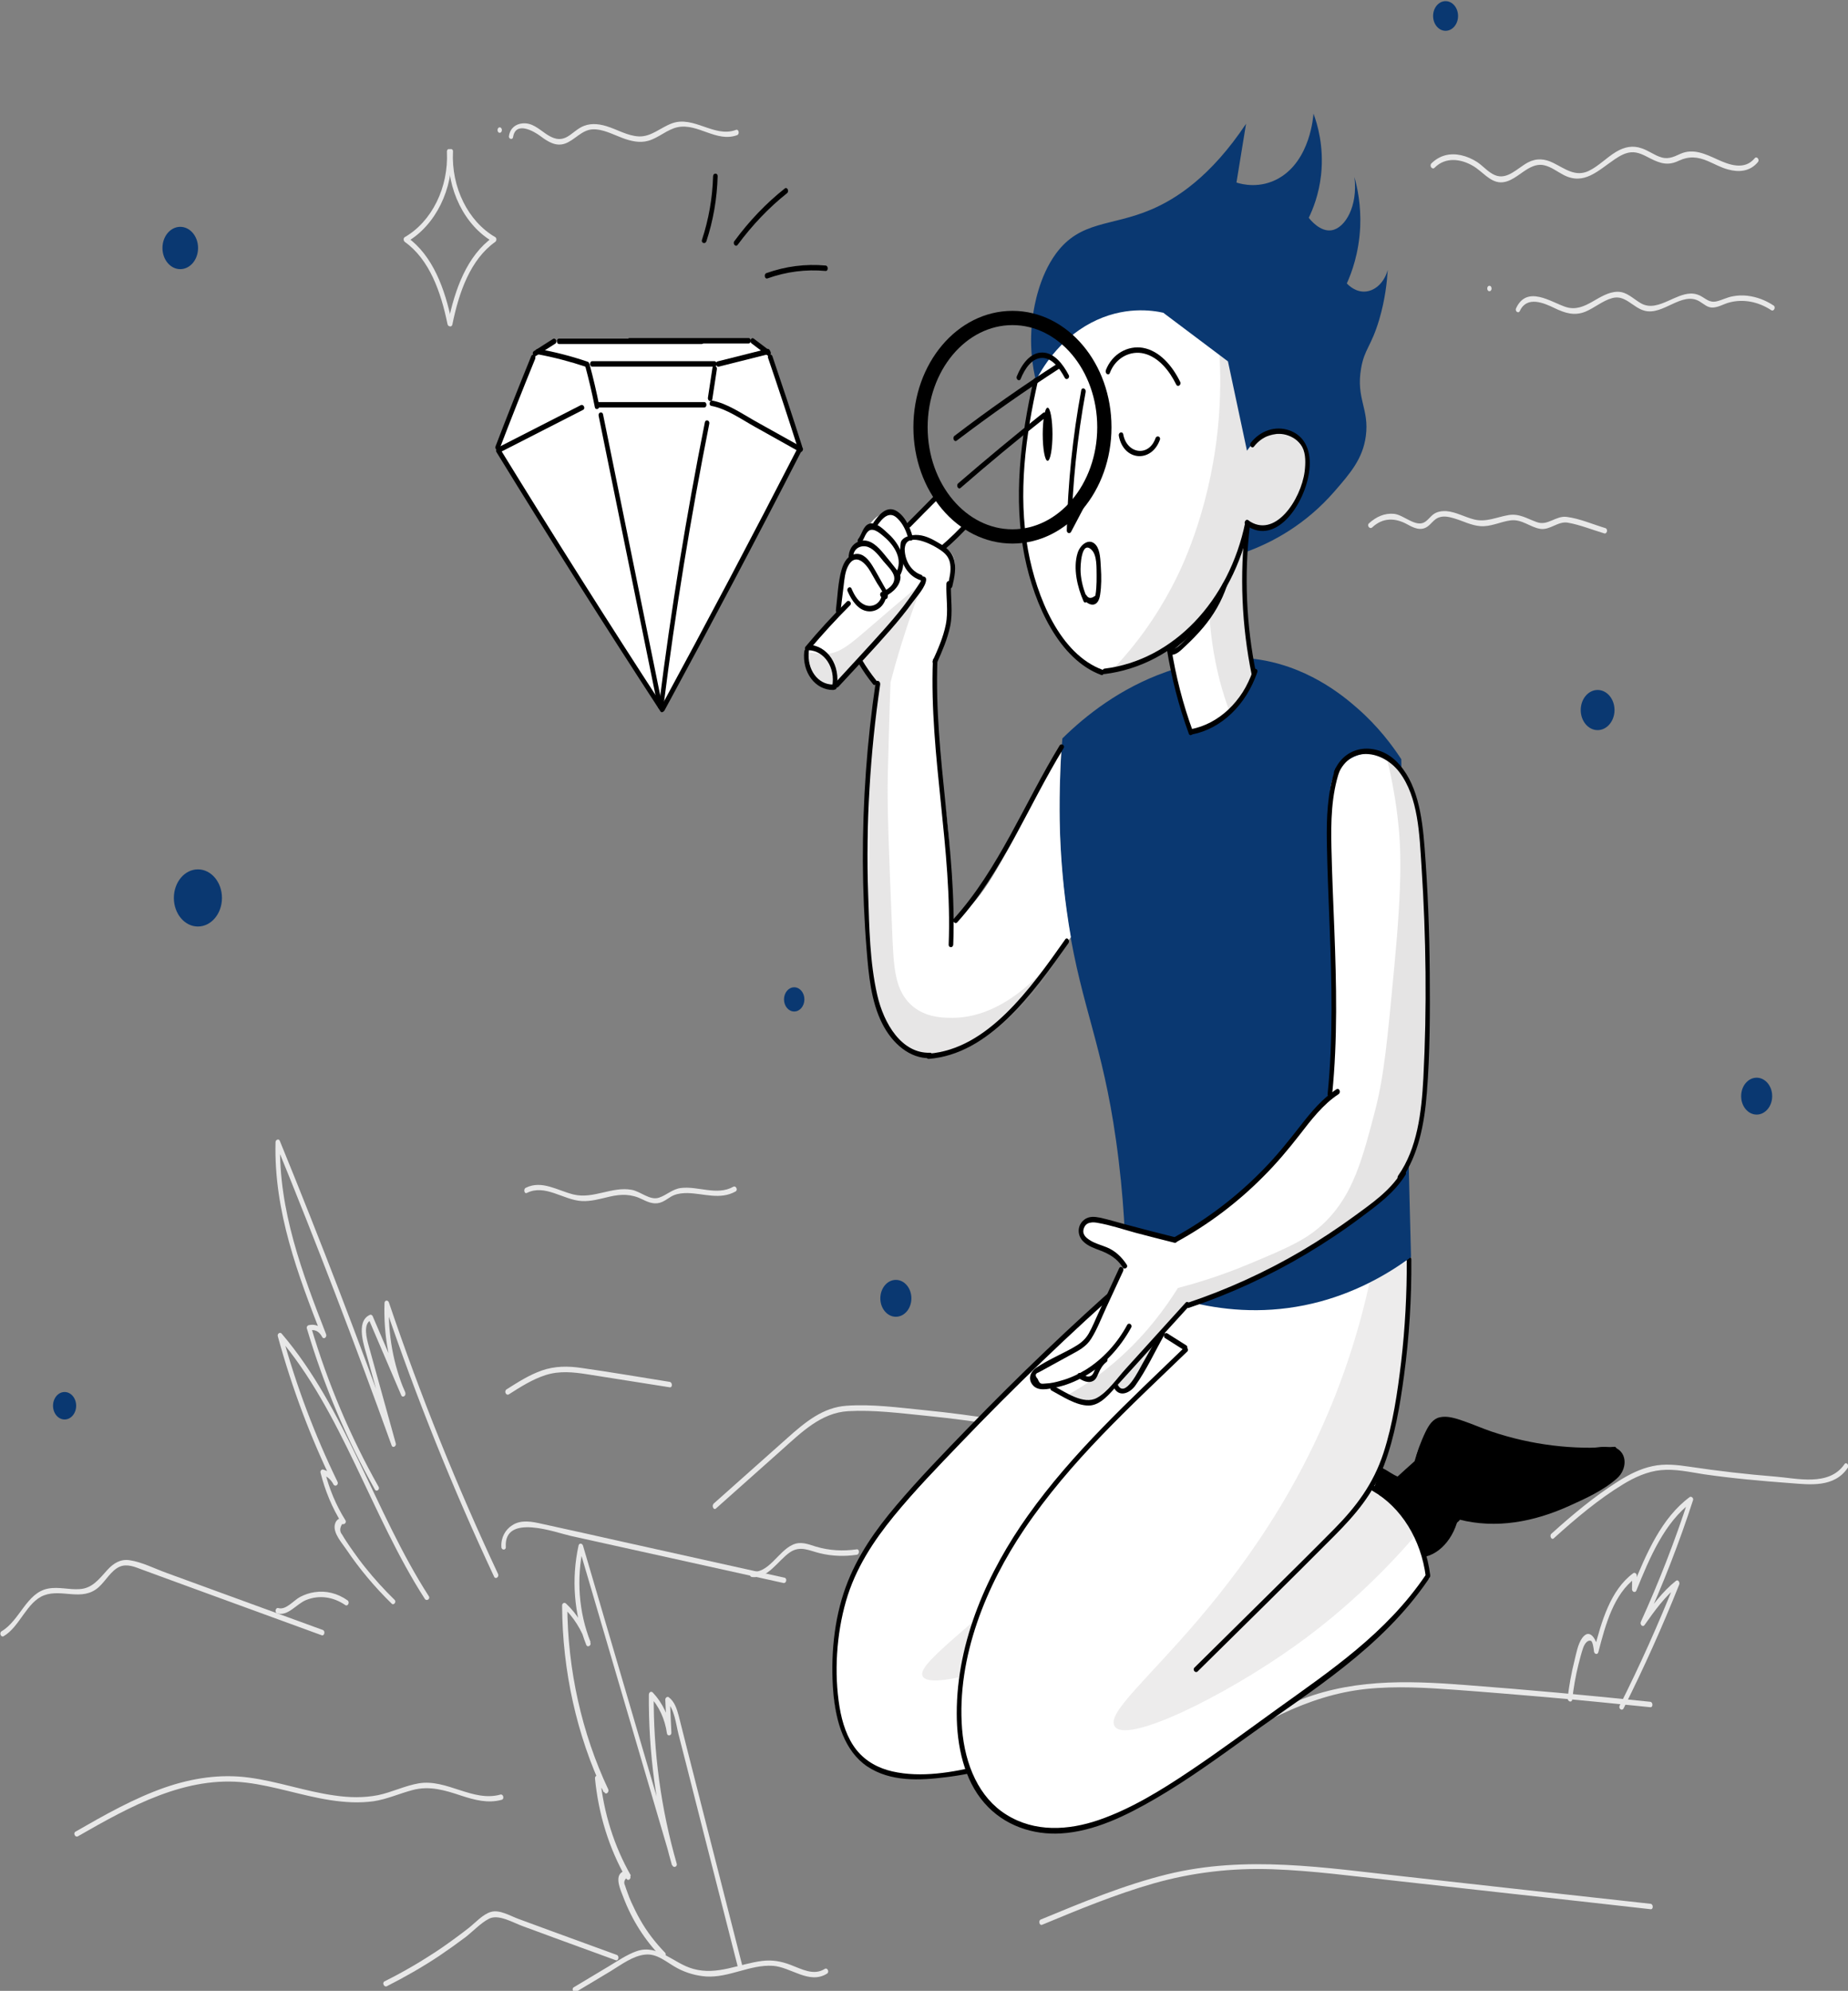 <svg width="389" height="419" viewBox="0 0 389 419" fill="none" xmlns="http://www.w3.org/2000/svg">
<rect x="0" y="0" width="389" height="419" fill="#808080" stroke="none"/>
<g clip-path="url(#clip0_2_1323)">
<path d="M0.782 344.347C4.178 342.367 5.62 337.115 9.304 335.745C13.084 334.337 17.281 337.115 20.741 334.07C22.246 332.738 23.367 330.531 25.194 329.731C26.795 329.046 28.461 329.807 29.999 330.378C31.312 330.873 32.626 331.33 33.939 331.825C39.225 333.766 44.479 335.669 49.765 337.61C55.756 339.779 61.715 341.987 67.705 344.156C68.282 344.385 68.538 343.281 67.962 343.052C57.005 339.056 46.081 335.06 35.125 331.063C32.562 330.15 29.903 328.742 27.244 328.361C25.386 328.095 23.912 328.97 22.599 330.416C20.773 332.434 19.395 334.299 16.736 334.451C14.526 334.603 12.347 333.918 10.137 334.337C5.588 335.174 4.178 341.073 0.334 343.319C-0.243 343.699 0.238 344.689 0.782 344.347Z" fill="#E8E8E8"/>
<path d="M58.351 339.551C60.625 340.236 62.419 337.534 64.47 336.734C67.225 335.631 70.172 336.087 72.671 337.8C73.216 338.181 73.696 337.191 73.151 336.81C71.037 335.326 68.634 334.717 66.2 335.098C65.142 335.25 64.149 335.592 63.188 336.087C61.811 336.81 60.209 338.904 58.607 338.447C57.998 338.257 57.742 339.361 58.351 339.551Z" fill="#E8E8E8"/>
<path d="M83.05 336.696C80.904 334.603 78.854 332.357 76.932 329.959C76.035 328.856 75.17 327.676 74.337 326.496C73.856 325.811 73.376 325.126 72.927 324.441C72.607 323.946 72.286 323.451 71.998 322.956C71.486 322.347 71.486 321.586 72.03 320.749C72.415 320.939 73.023 320.482 72.703 319.95C70.749 316.829 69.307 313.403 68.378 309.673C68.186 309.902 67.994 310.13 67.801 310.358C68.859 310.701 69.627 311.348 70.204 312.414C70.524 313.023 71.357 312.49 71.037 311.843C66.264 302.023 62.355 291.671 59.408 280.899C59.152 281.09 58.863 281.28 58.607 281.47C72.03 297.151 78.117 318.96 89.426 336.506C89.81 337.077 90.643 336.506 90.259 335.935C78.918 318.313 72.767 296.428 59.28 280.671C58.959 280.29 58.319 280.671 58.479 281.242C61.458 292.127 65.367 302.556 70.204 312.452C70.492 312.261 70.749 312.071 71.037 311.881C70.3 310.549 69.339 309.673 68.058 309.293C67.705 309.178 67.353 309.559 67.481 309.978C68.442 313.784 69.916 317.323 71.902 320.52C72.126 320.254 72.35 319.988 72.575 319.721C71.678 319.226 70.685 319.721 70.46 320.977C70.172 322.766 71.998 324.745 72.831 326.001C75.682 330.226 78.918 334.07 82.442 337.495C82.858 337.952 83.531 337.153 83.05 336.696Z" fill="#E8E8E8"/>
<path d="M79.687 312.908C73.792 302.442 69.019 291.214 65.495 279.339C65.399 279.567 65.271 279.796 65.174 280.024C66.264 279.719 67.193 280.214 67.801 281.356C68.122 282.003 68.891 281.432 68.634 280.785C63.669 268.035 58.607 254.752 58.959 240.403C58.671 240.517 58.351 240.593 58.062 240.707C66.616 261.641 74.753 282.84 82.442 304.231C82.666 304.84 83.499 304.383 83.307 303.774C82.025 299.207 80.776 294.601 79.495 290.034C78.886 287.788 78.245 285.581 77.636 283.335C77.22 281.851 76.323 278.616 78.117 277.816C77.925 277.74 77.765 277.626 77.572 277.55C79.879 282.917 82.153 288.283 84.46 293.65C84.748 294.297 85.581 293.726 85.293 293.079C82.794 287.255 81.641 280.823 81.865 274.277C81.545 274.315 81.225 274.391 80.936 274.429C87.6 294.106 95.32 313.289 104.002 331.825C104.29 332.472 105.123 331.901 104.835 331.254C96.185 312.794 88.497 293.726 81.865 274.125C81.673 273.554 80.936 273.592 80.936 274.277C80.712 281.014 81.929 287.598 84.492 293.65C84.781 293.459 85.037 293.269 85.325 293.079C83.019 287.712 80.744 282.346 78.437 276.979C78.341 276.789 78.085 276.637 77.893 276.713C74.689 278.121 76.739 283.564 77.444 286.114C79.11 292.089 80.744 298.103 82.41 304.078C82.698 303.926 82.987 303.774 83.275 303.622C75.586 282.231 67.449 261.032 58.895 240.098C58.671 239.566 57.998 239.87 57.998 240.403C57.614 254.942 62.772 268.454 67.801 281.356C68.09 281.166 68.346 280.975 68.634 280.785C67.801 279.225 66.456 278.54 64.918 278.92C64.662 278.996 64.502 279.339 64.598 279.605C68.154 291.556 72.959 302.898 78.886 313.441C79.206 314.088 80.039 313.517 79.687 312.908Z" fill="#E8E8E8"/>
<path d="M16.384 386.48C27.468 380.123 39.161 373.653 51.815 375.176C57.806 375.899 63.605 377.954 69.563 378.867C72.575 379.324 75.618 379.514 78.629 379.096C81.449 378.677 84.108 377.459 86.863 376.736C90.419 375.785 93.654 376.774 97.082 377.916C99.901 378.829 102.689 379.591 105.604 378.791C106.213 378.639 105.956 377.535 105.348 377.688C99.517 379.324 94.039 374.338 88.144 375.328C85.229 375.823 82.506 377.193 79.623 377.802C76.579 378.411 73.472 378.335 70.396 377.878C64.341 377.041 58.447 374.909 52.36 374.11C46.369 373.311 40.443 374.224 34.708 376.203C28.173 378.487 21.99 381.988 15.903 385.49C15.326 385.794 15.839 386.784 16.384 386.48Z" fill="#E8E8E8"/>
<path d="M81.417 418.032C85.165 416.129 88.849 414.035 92.405 411.676C94.263 410.42 96.089 409.126 97.915 407.755C99.549 406.499 101.183 404.711 102.977 403.797C104.995 402.808 108.039 404.672 110.057 405.396C112.203 406.195 114.35 406.956 116.464 407.755C120.853 409.354 125.242 410.952 129.599 412.551C130.175 412.779 130.432 411.676 129.855 411.447C125.178 409.735 120.469 408.022 115.791 406.309C113.549 405.472 111.306 404.672 109.064 403.835C107.334 403.188 105.155 401.856 103.329 402.389C101.631 402.884 100.094 404.634 98.652 405.776C96.794 407.223 94.872 408.631 92.95 409.963C89.073 412.589 85.069 414.949 80.936 417.004C80.359 417.309 80.872 418.298 81.417 418.032Z" fill="#E8E8E8"/>
<path d="M121.27 419.212C123.704 417.765 126.139 416.281 128.574 414.835C130.816 413.465 133.219 411.638 135.782 411.371C138.377 411.067 140.395 413.084 142.638 414.264C144.528 415.253 146.578 415.824 148.628 415.977C153.434 416.281 157.919 413.427 162.692 413.731C166.504 413.997 170.349 417.727 174.097 415.368C174.641 415.025 174.161 414.036 173.616 414.378C171.278 415.862 168.747 414.416 166.44 413.541C164.454 412.78 162.532 412.437 160.45 412.703C155.516 413.312 150.999 415.786 145.937 414.378C141.741 413.236 138.537 409.088 134.02 410.648C131.938 411.371 129.983 412.741 128.061 413.883C125.626 415.33 123.192 416.814 120.757 418.26C120.244 418.565 120.725 419.554 121.27 419.212Z" fill="#E8E8E8"/>
<path d="M139.978 410.953C137.992 408.897 136.198 406.614 134.725 403.987C134.052 402.808 133.443 401.552 132.867 400.296C132.578 399.649 132.322 399.001 132.098 398.354C131.905 397.822 131.713 397.327 131.553 396.794C131.265 396.223 131.393 395.69 131.937 395.195C132.226 395.043 132.514 394.891 132.802 394.739C129.278 388.573 127.068 381.57 126.331 374.186C126.043 374.338 125.787 374.452 125.498 374.605C126.075 375.48 126.652 376.355 127.26 377.269C127.613 377.802 128.285 377.117 128.029 376.584C122.455 364.747 119.475 351.426 119.411 337.876C119.123 338.028 118.867 338.143 118.578 338.295C120.757 340.388 122.423 342.976 123.448 346.059C123.736 345.907 124.025 345.755 124.313 345.602C121.814 339.322 121.302 332.243 122.775 325.545C122.455 325.545 122.166 325.545 121.846 325.545C128.413 347.886 134.949 370.19 141.516 392.531C141.708 393.216 142.637 392.912 142.445 392.227C139.146 380.77 137.512 368.743 137.608 356.602C137.32 356.754 137.063 356.868 136.775 357.021C138.729 359.114 139.946 361.74 140.395 364.823C140.491 365.47 141.356 365.318 141.324 364.671C141.228 362.349 141.1 359.989 141.004 357.668C140.747 357.82 140.523 358.01 140.267 358.162C141.965 359.456 142.285 362.882 142.83 365.013C143.406 367.297 143.983 369.581 144.592 371.902C145.777 376.622 146.994 381.303 148.18 386.023C150.582 395.424 152.985 404.863 155.388 414.264C155.58 414.949 156.509 414.682 156.317 413.959C153.722 403.835 151.159 393.673 148.564 383.549C147.315 378.601 146.033 373.653 144.784 368.705C144.143 366.155 143.502 363.643 142.862 361.093C142.445 359.533 141.965 358.124 140.779 357.211C140.491 356.983 140.043 357.287 140.043 357.706C140.139 360.027 140.267 362.387 140.363 364.709C140.683 364.671 141.004 364.595 141.292 364.557C140.843 361.283 139.498 358.429 137.416 356.221C137.095 355.879 136.615 356.107 136.583 356.64C136.487 368.857 138.12 380.999 141.452 392.569C141.773 392.455 142.061 392.379 142.381 392.265C135.814 369.923 129.278 347.62 122.711 325.278C122.551 324.783 121.91 324.707 121.782 325.278C120.244 332.319 120.821 339.665 123.416 346.211C123.64 346.782 124.505 346.364 124.281 345.755C123.192 342.481 121.494 339.703 119.155 337.496C118.835 337.191 118.322 337.381 118.322 337.914C118.386 351.654 121.398 365.204 127.068 377.193C127.324 376.964 127.581 376.736 127.837 376.508C127.26 375.632 126.684 374.757 126.075 373.843C125.819 373.463 125.21 373.767 125.242 374.262C125.979 381.874 128.221 389.068 131.841 395.386C132.162 395.919 132.802 395.576 132.706 394.929C132.546 393.863 131.489 393.483 130.752 394.13C129.407 395.272 130.72 397.974 131.201 399.268C133.027 404.102 135.75 408.326 139.114 411.79C139.786 412.208 140.459 411.409 139.978 410.953Z" fill="#E8E8E8"/>
<path d="M106.469 325.583C106.052 318.427 116.977 322.538 120.02 323.223C125.018 324.327 129.983 325.43 134.981 326.534C144.944 328.742 154.939 330.949 164.902 333.157C165.511 333.309 165.767 332.205 165.159 332.053C153.722 329.503 142.317 326.991 130.88 324.441C125.274 323.185 119.668 321.929 114.061 320.711C112.043 320.254 109.704 319.759 107.814 321.015C106.373 321.929 105.412 323.604 105.54 325.583C105.54 326.306 106.533 326.306 106.469 325.583Z" fill="#E8E8E8"/>
<path d="M158.271 331.901C161.603 332.319 163.653 328.551 166.248 326.725C168.459 325.202 170.381 326.382 172.655 326.915C175.186 327.524 177.781 327.6 180.344 327.219C180.953 327.143 180.953 326.001 180.344 326.078C177.461 326.496 174.577 326.344 171.758 325.507C170.06 324.974 168.523 324.327 166.825 325.126C163.813 326.496 161.763 331.216 158.271 330.759C157.662 330.683 157.662 331.825 158.271 331.901Z" fill="#E8E8E8"/>
<path d="M219.364 405.091C227.052 401.894 234.805 398.697 242.75 396.413C251.047 394.054 259.409 393.102 267.93 393.407C276.356 393.711 284.717 394.853 293.111 395.766C301.536 396.718 309.962 397.631 318.387 398.583C328.062 399.648 337.769 400.714 347.444 401.818C348.052 401.894 348.052 400.752 347.444 400.676C330.176 398.773 312.909 396.87 295.609 394.929C278.983 393.102 262.26 390.4 245.697 394.472C236.599 396.718 227.821 400.372 219.075 403.987C218.531 404.216 218.787 405.319 219.364 405.091Z" fill="#E8E8E8"/>
<path d="M253.226 367.64C258.96 366.193 264.342 363.339 269.756 360.751C275.555 358.01 281.417 356.107 287.632 355.46C293.911 354.813 300.223 355.194 306.47 355.651C312.749 356.107 319.028 356.64 325.339 357.173C332.675 357.82 340.043 358.543 347.379 359.304C347.988 359.38 347.988 358.239 347.379 358.163C334.373 356.792 321.366 355.612 308.328 354.623C295.93 353.671 283.724 353.291 271.903 358.505C265.624 361.284 259.537 364.823 252.937 366.498C252.393 366.688 252.617 367.792 253.226 367.64Z" fill="#E8E8E8"/>
<path d="M327.069 323.756C331.65 319.607 336.487 315.534 341.613 312.414C344.112 310.891 346.803 309.673 349.622 309.407C352.666 309.102 355.709 309.825 358.688 310.282C364.743 311.158 370.83 311.69 376.917 312.147C380.953 312.452 386.079 313.137 388.93 308.95C389.315 308.379 388.642 307.58 388.258 308.151C385.022 312.908 378.198 311.119 373.777 310.777C367.69 310.282 361.668 309.597 355.613 308.684C353.018 308.303 350.455 307.999 347.86 308.569C345.297 309.102 342.895 310.32 340.62 311.766C335.686 314.887 331.009 318.77 326.556 322.804C326.108 323.223 326.588 324.212 327.069 323.756Z" fill="#E8E8E8"/>
<path d="M150.711 317.476C155.26 313.403 159.841 309.369 164.39 305.296C168.747 301.414 172.815 297.342 178.518 296.999C183.9 296.695 189.41 297.418 194.76 297.951C200.527 298.521 206.261 299.283 211.963 300.234C216.769 301.033 222.503 303.165 227.052 300.196C227.597 299.854 227.117 298.864 226.572 299.207C224.233 300.729 221.638 300.729 219.043 300.348C216.256 299.93 213.469 299.359 210.682 298.902C205.3 298.027 199.886 297.304 194.44 296.771C189.09 296.238 183.548 295.477 178.198 295.857C173.232 296.2 169.548 299.245 165.671 302.708C160.514 307.275 155.388 311.881 150.23 316.448C149.75 316.943 150.23 317.932 150.711 317.476Z" fill="#E8E8E8"/>
<path d="M330.945 357.706C331.234 355.194 331.65 352.758 332.259 350.322C332.547 349.18 332.835 348.038 333.22 346.897C333.444 346.211 334.053 345.07 334.886 345.336C335.302 345.488 335.494 347.201 335.526 347.544C335.59 348.153 336.295 348.343 336.455 347.696C337.961 341.873 339.691 335.478 344.304 332.091C344.048 331.939 343.824 331.748 343.567 331.596C343.567 332.548 343.535 333.537 343.535 334.489C343.535 335.022 344.208 335.288 344.432 334.793C347.284 327.752 350.391 320.368 356.158 316.106C355.933 315.877 355.677 315.687 355.453 315.459C352.569 324.327 349.206 332.966 345.393 341.34C345.137 341.873 345.778 342.558 346.162 342.025C348.309 338.98 350.487 335.935 353.306 333.728C353.082 333.461 352.858 333.195 352.634 332.928C349.078 341.835 345.201 350.512 340.94 358.962C340.62 359.609 341.453 360.18 341.773 359.533C346.002 351.083 349.911 342.405 353.466 333.499C353.659 333.043 353.242 332.357 352.794 332.7C349.911 334.984 347.668 338.067 345.458 341.188C345.714 341.416 345.97 341.644 346.226 341.873C350.071 333.423 353.466 324.707 356.382 315.725C356.542 315.268 355.997 314.85 355.677 315.078C349.75 319.455 346.547 326.953 343.599 334.184C343.888 334.299 344.208 334.375 344.496 334.489C344.496 333.537 344.528 332.548 344.528 331.596C344.528 331.178 344.112 330.873 343.792 331.101C338.986 334.641 337.096 341.264 335.526 347.391C335.847 347.429 336.167 347.506 336.455 347.544C336.295 345.603 334.822 342.291 333.028 344.765C332.131 346.021 331.778 348.076 331.394 349.637C330.753 352.149 330.304 354.737 329.984 357.363C329.952 358.124 330.849 358.429 330.945 357.706Z" fill="#E8E8E8"/>
<path d="M107.11 293.459C109.609 291.861 112.139 290.262 114.894 289.387C117.81 288.474 120.693 288.778 123.608 289.235C129.407 290.148 135.205 291.062 140.972 291.975C141.58 292.089 141.58 290.947 140.972 290.833C134.789 289.844 128.574 288.778 122.391 287.903C119.54 287.484 116.817 287.484 114.062 288.435C111.435 289.349 109 290.909 106.597 292.432C106.053 292.85 106.565 293.802 107.11 293.459Z" fill="#E8E8E8"/>
<path d="M301.985 35.294C304.291 32.973 307.527 33.429 310.058 34.914C311.98 36.018 313.55 38.263 315.792 38.377C317.874 38.453 319.604 36.779 321.366 35.675C322.552 34.952 323.769 34.457 325.115 34.8C326.556 35.142 327.806 36.132 329.119 36.817C333.444 39.062 336.327 35.941 339.979 33.468C341.004 32.782 342.094 32.173 343.279 32.059C344.785 31.907 346.13 32.706 347.476 33.392C349.59 34.457 351.192 34.876 353.338 33.848C355.549 32.821 357.343 32.973 359.553 33.924C360.963 34.533 362.308 35.294 363.782 35.675C365.993 36.284 368.363 36.132 370.029 34.115C370.478 33.582 369.773 32.782 369.356 33.315C367.21 35.904 363.942 34.685 361.475 33.544C358.977 32.402 356.414 31.184 353.755 32.364C352.089 33.125 350.968 33.658 349.174 32.935C347.956 32.44 346.835 31.641 345.586 31.222C343.695 30.537 341.933 30.918 340.204 31.945C338.217 33.125 336.487 34.99 334.405 35.98C331.65 37.274 329.504 35.561 327.005 34.305C325.179 33.392 323.449 33.239 321.623 34.191C319.412 35.371 317.266 37.959 314.671 36.855C313.293 36.284 312.204 34.952 310.955 34.115C309.897 33.429 308.744 32.935 307.559 32.668C305.284 32.173 303.074 32.63 301.28 34.419C300.831 34.99 301.536 35.789 301.985 35.294Z" fill="#E8E8E8"/>
<path d="M313.518 61.29C314.126 61.29 314.126 60.148 313.518 60.148C312.909 60.148 312.909 61.29 313.518 61.29Z" fill="#E8E8E8"/>
<path d="M319.925 65.438C321.43 62.203 324.986 63.764 327.197 64.829C329.407 65.895 331.394 66.542 333.732 65.591C335.654 64.791 337.384 63.269 339.371 62.736C342.126 61.975 343.695 64.753 346.194 65.4C350.103 66.428 354.043 61.252 357.727 63.421C358.752 64.03 359.457 64.829 360.675 64.715C361.796 64.639 362.821 63.992 363.91 63.688C366.954 62.85 370.125 63.497 372.848 65.286C373.393 65.629 373.873 64.639 373.329 64.296C371.599 63.155 369.741 62.47 367.786 62.241C366.793 62.127 365.768 62.165 364.775 62.355C363.59 62.546 362.501 63.155 361.347 63.421C359.777 63.764 359.105 62.85 357.823 62.203C357.183 61.899 356.478 61.746 355.805 61.785C354.203 61.861 352.666 62.66 351.192 63.307C349.302 64.144 347.283 64.944 345.361 63.802C343.727 62.85 342.446 61.404 340.524 61.404C336.551 61.442 333.764 65.971 329.568 64.601C326.46 63.573 321.462 59.958 319.156 64.829C318.803 65.514 319.636 66.085 319.925 65.438Z" fill="#E8E8E8"/>
<path d="M288.85 110.997C291.124 108.866 293.719 108.98 296.218 110.35C297.596 111.111 299.069 111.834 300.511 110.807C301.344 110.198 301.889 109.246 302.882 108.904C303.939 108.523 305.06 108.789 306.085 109.094C307.911 109.627 309.673 110.578 311.563 110.73C313.806 110.921 315.856 109.779 318.035 109.513C320.373 109.246 322.007 110.921 324.186 111.301C326.3 111.644 327.934 109.627 330.048 110.007C332.611 110.464 335.142 111.492 337.673 112.253C338.281 112.443 338.538 111.339 337.929 111.149C335.27 110.35 332.515 109.132 329.792 108.789C327.485 108.485 325.819 110.73 323.513 109.893C321.366 109.132 319.829 108.028 317.522 108.409C315.055 108.827 312.813 109.969 310.282 109.322C308.328 108.827 306.438 107.724 304.419 107.571C303.683 107.533 302.914 107.61 302.209 107.952C301.312 108.371 300.831 109.246 299.998 109.817C298.076 111.149 295.481 108.333 293.431 108.142C291.477 107.952 289.683 108.751 288.145 110.16C287.665 110.654 288.369 111.454 288.85 110.997Z" fill="#E8E8E8"/>
<path d="M105.187 27.949C105.796 27.949 105.796 26.807 105.187 26.807C104.579 26.807 104.579 27.949 105.187 27.949Z" fill="#E8E8E8"/>
<path d="M108.007 28.824C108.583 25.437 112.363 27.606 113.741 28.634C115.311 29.814 116.977 30.879 118.899 30.232C120.981 29.509 122.391 27.378 124.697 27.226C126.876 27.111 128.99 28.291 131.04 29.052C132.802 29.7 134.66 30.156 136.487 29.623C138.633 29.015 140.459 27.226 142.637 26.769C146.93 25.893 150.807 30.042 155.164 28.444C155.74 28.215 155.516 27.111 154.907 27.34C150.358 29.052 146.033 24.257 141.42 25.97C139.049 26.845 137.063 28.824 134.468 28.71C132.066 28.596 129.887 27.226 127.613 26.541C125.819 26.008 123.993 25.855 122.263 26.807C121.269 27.34 120.404 28.215 119.411 28.786C117.778 29.7 116.4 29.167 114.926 28.177C113.325 27.073 111.947 25.779 109.993 25.97C108.615 26.084 107.398 26.921 107.142 28.596C106.981 29.243 107.91 29.547 108.007 28.824Z" fill="#E8E8E8"/>
<path d="M110.922 251.06C114.734 249.157 118.578 252.544 122.423 252.773C124.409 252.887 126.331 252.316 128.285 251.859C130.752 251.288 132.866 251.25 135.237 252.43C136.679 253.153 137.992 253.61 139.466 252.925C140.299 252.544 141.004 251.897 141.837 251.555C142.766 251.174 143.727 251.098 144.72 251.098C148.148 251.174 151.576 252.582 154.843 250.755C155.388 250.451 154.907 249.461 154.363 249.766C150.871 251.707 146.994 249.576 143.31 250.032C141.548 250.261 140.395 251.479 138.761 252.049C136.807 252.735 134.885 250.755 132.963 250.413C128.83 249.652 124.922 252.392 120.757 251.402C117.425 250.603 114.061 248.282 110.666 249.994C110.121 250.261 110.377 251.364 110.922 251.06Z" fill="#E8E8E8"/>
<path d="M41.66 194.997C44.456 194.997 46.722 192.304 46.722 188.983C46.722 185.662 44.456 182.97 41.66 182.97C38.865 182.97 36.598 185.662 36.598 188.983C36.598 192.304 38.865 194.997 41.66 194.997Z" fill="#0A3871"/>
<path d="M336.295 153.663C338.259 153.663 339.851 151.771 339.851 149.438C339.851 147.105 338.259 145.213 336.295 145.213C334.331 145.213 332.739 147.105 332.739 149.438C332.739 151.771 334.331 153.663 336.295 153.663Z" fill="#0A3871"/>
<path d="M304.291 6.483C305.742 6.483 306.918 5.085 306.918 3.362C306.918 1.638 305.742 0.241 304.291 0.241C302.84 0.241 301.664 1.638 301.664 3.362C301.664 5.085 302.84 6.483 304.291 6.483Z" fill="#0A3871"/>
<path d="M188.577 277.131C190.382 277.131 191.845 275.393 191.845 273.249C191.845 271.105 190.382 269.367 188.577 269.367C186.772 269.367 185.309 271.105 185.309 273.249C185.309 275.393 186.772 277.131 188.577 277.131Z" fill="#0A3871"/>
<path d="M37.944 56.647C40.014 56.647 41.692 54.653 41.692 52.193C41.692 49.734 40.014 47.74 37.944 47.74C35.874 47.74 34.196 49.734 34.196 52.193C34.196 54.653 35.874 56.647 37.944 56.647Z" fill="#0A3871"/>
<path d="M167.177 212.885C168.362 212.885 169.323 211.744 169.323 210.335C169.323 208.927 168.362 207.785 167.177 207.785C165.992 207.785 165.031 208.927 165.031 210.335C165.031 211.744 165.992 212.885 167.177 212.885Z" fill="#0A3871"/>
<path d="M369.773 234.58C371.577 234.58 373.04 232.842 373.04 230.698C373.04 228.554 371.577 226.815 369.773 226.815C367.968 226.815 366.505 228.554 366.505 230.698C366.505 232.842 367.968 234.58 369.773 234.58Z" fill="#0A3871"/>
<path d="M13.597 298.75C14.941 298.75 16.031 297.455 16.031 295.857C16.031 294.26 14.941 292.965 13.597 292.965C12.252 292.965 11.162 294.26 11.162 295.857C11.162 297.455 12.252 298.75 13.597 298.75Z" fill="#0A3871"/>
<path d="M113.164 73.964C110.377 80.701 107.558 87.438 104.771 94.174C116.304 112.557 127.837 130.903 139.37 149.286C142.349 143.919 145.297 138.439 148.276 132.92C155.292 119.827 161.987 106.886 168.394 94.06C166.216 87.476 164.006 80.853 161.827 74.269C160.418 73.393 159.008 72.556 157.598 71.68C143.951 71.719 130.304 71.757 116.688 71.795C115.471 72.556 114.318 73.279 113.164 73.964Z" fill="white"/>
<path d="M105.156 94.479C107.59 88.123 110.089 81.805 112.652 75.525C112.908 74.877 112.107 74.269 111.819 74.954C109.256 81.234 106.757 87.552 104.323 93.908C104.066 94.555 104.899 95.164 105.156 94.479Z" fill="black"/>
<path d="M104.515 95.164C115.792 113.547 127.292 131.702 139.018 149.705C139.402 150.276 140.075 149.476 139.69 148.905C128.029 130.979 116.592 112.9 105.348 94.593C104.995 94.022 104.162 94.593 104.515 95.164Z" fill="black"/>
<path d="M112.876 74.878C114.222 74.04 115.535 73.165 116.881 72.328C117.425 71.985 116.945 70.995 116.4 71.338C115.055 72.175 113.741 73.051 112.396 73.888C111.819 74.269 112.332 75.22 112.876 74.878Z" fill="black"/>
<path d="M117.682 72.404C127.677 72.404 137.704 72.404 147.699 72.404C148.308 72.404 148.308 71.262 147.699 71.262C137.704 71.262 127.677 71.262 117.682 71.262C117.073 71.262 117.073 72.404 117.682 72.404Z" fill="black"/>
<path d="M168.843 93.946C166.825 87.59 164.742 81.31 162.596 74.992C162.372 74.307 161.443 74.611 161.667 75.296C163.813 81.576 165.896 87.894 167.914 94.25C168.138 94.935 169.067 94.631 168.843 93.946Z" fill="black"/>
<path d="M167.786 94.517C158.399 112.786 148.82 130.941 139.049 148.943C138.697 149.552 139.53 150.123 139.882 149.514C149.653 131.512 159.232 113.395 168.619 95.088C168.939 94.479 168.106 93.87 167.786 94.517Z" fill="black"/>
<path d="M162.019 73.812C160.898 72.975 159.777 72.099 158.656 71.262C158.143 70.881 157.662 71.833 158.175 72.251C159.296 73.089 160.418 73.964 161.539 74.802C162.083 75.22 162.564 74.231 162.019 73.812Z" fill="black"/>
<path d="M157.566 71.148C149.205 71.148 140.844 71.148 132.514 71.148C131.906 71.148 131.906 72.29 132.514 72.29C140.876 72.29 149.237 72.29 157.566 72.29C158.175 72.29 158.175 71.148 157.566 71.148Z" fill="black"/>
<path d="M105.54 95.05C111.274 92.119 117.009 89.188 122.743 86.258C123.32 85.953 122.807 85.002 122.263 85.268C116.528 88.199 110.794 91.129 105.059 94.06C104.515 94.365 104.995 95.354 105.54 95.05Z" fill="black"/>
<path d="M113.036 74.535C116.56 75.182 120.02 76.096 123.448 77.237C124.057 77.428 124.313 76.324 123.704 76.133C120.276 74.954 116.817 74.078 113.293 73.431C112.684 73.317 112.396 74.421 113.036 74.535Z" fill="black"/>
<path d="M123.192 77.047C123.961 79.902 124.633 82.756 125.21 85.687C125.338 86.41 126.267 86.106 126.139 85.382C125.562 82.452 124.89 79.597 124.121 76.743C123.928 76.058 122.999 76.324 123.192 77.047Z" fill="black"/>
<path d="M124.665 77.161C133.251 77.161 141.805 77.161 150.39 77.161C150.999 77.161 150.999 76.019 150.39 76.019C141.805 76.019 133.251 76.019 124.665 76.019C124.057 76.019 124.057 77.161 124.665 77.161Z" fill="black"/>
<path d="M149.974 77.39C149.654 79.483 149.333 81.614 149.013 83.708C148.917 84.431 149.846 84.735 149.942 84.012C150.262 81.919 150.583 79.787 150.903 77.694C150.999 76.971 150.07 76.666 149.974 77.39Z" fill="black"/>
<path d="M125.723 85.763C133.219 85.763 140.715 85.763 148.244 85.763C148.853 85.763 148.853 84.621 148.244 84.621C140.748 84.621 133.251 84.621 125.723 84.621C125.114 84.621 125.114 85.763 125.723 85.763Z" fill="black"/>
<path d="M151.319 77.161C154.811 76.286 158.271 75.41 161.763 74.535C162.372 74.383 162.116 73.279 161.507 73.431C158.015 74.307 154.555 75.182 151.063 76.058C150.454 76.21 150.711 77.314 151.319 77.161Z" fill="black"/>
<path d="M149.718 85.42C152.953 86.029 155.965 88.199 158.912 89.835C162.051 91.586 165.159 93.337 168.298 95.088C168.843 95.392 169.356 94.403 168.779 94.098C165.447 92.233 162.148 90.406 158.816 88.541C155.997 86.943 153.081 84.926 149.974 84.317C149.365 84.202 149.109 85.306 149.718 85.42Z" fill="black"/>
<path d="M126.011 87.514C130.176 107.914 134.308 128.353 138.473 148.753C138.633 149.476 139.53 149.172 139.402 148.449C135.237 128.048 131.105 107.61 126.94 87.209C126.78 86.486 125.851 86.79 126.011 87.514Z" fill="black"/>
<path d="M148.372 88.884C144.464 108.523 141.228 128.391 138.729 148.373C138.633 149.096 139.562 149.4 139.658 148.677C142.157 128.695 145.393 108.866 149.301 89.188C149.461 88.465 148.532 88.161 148.372 88.884Z" fill="black"/>
<path d="M148.692 50.785C150.134 46.408 150.935 41.803 151.063 37.084C151.095 36.36 150.134 36.36 150.102 37.084C149.974 41.689 149.173 46.18 147.763 50.481C147.539 51.166 148.468 51.432 148.692 50.785Z" fill="black"/>
<path d="M155.26 51.546C158.335 47.398 161.795 43.744 165.671 40.661C166.184 40.242 165.703 39.253 165.191 39.672C161.25 42.792 157.694 46.522 154.587 50.747C154.171 51.28 154.843 52.079 155.26 51.546Z" fill="black"/>
<path d="M161.571 58.588C165.543 57.179 169.644 56.647 173.777 57.027C174.385 57.065 174.385 55.923 173.777 55.885C169.548 55.505 165.383 56.038 161.315 57.484C160.738 57.712 160.962 58.816 161.571 58.588Z" fill="black"/>
<path d="M94.071 31.907C94.456 39.443 90.9 46.637 85.197 49.91C84.877 50.1 84.909 50.671 85.197 50.899C90.419 54.629 92.822 61.48 94.199 68.217C94.359 68.94 95.256 68.636 95.128 67.912C93.687 60.871 91.124 53.754 85.678 49.91C85.678 50.252 85.678 50.557 85.678 50.899C91.668 47.436 95.449 39.786 95.032 31.907C95 31.184 94.039 31.184 94.071 31.907Z" fill="#E8E8E8"/>
<path d="M94.423 31.907C94.007 39.824 97.787 47.474 103.778 50.899C103.778 50.557 103.778 50.252 103.778 49.91C98.3 53.792 95.737 60.909 94.295 67.989C94.135 68.712 95.064 69.016 95.224 68.293C96.602 61.518 99.004 54.629 104.258 50.899C104.547 50.709 104.579 50.1 104.258 49.91C98.556 46.637 94.968 39.443 95.352 31.907C95.416 31.184 94.455 31.184 94.423 31.907Z" fill="#E8E8E8"/>
<path d="M250.407 317.628C251.528 317.057 253.066 316.22 254.828 315.04C257.775 313.099 259.249 312.109 260.146 310.549C261.299 308.494 260.85 307.39 262.356 305.334C262.58 304.992 263.638 303.66 265.015 302.937C267.386 301.757 269.596 303.165 273.28 304.726C276.676 306.172 279.335 306.857 284.653 308.265C286.768 308.836 289.33 309.407 293.047 310.777C294.104 311.158 294.937 311.5 295.513 311.729C295.577 312.528 295.61 314.583 294.488 316.448C293.976 317.285 293.271 317.971 292.15 318.58C289.555 320.026 287.088 319.759 285.006 319.645C280.521 319.417 282.379 320.178 271.807 320.406C269.5 320.445 267.61 320.445 266.297 320.445C264.663 321.777 263.029 323.147 261.363 324.555C258.544 326.991 255.853 329.427 253.29 331.825C252.329 327.105 251.368 322.348 250.407 317.628Z" fill="black"/>
<path d="M237.048 268.91C234.741 270.357 234.485 270.89 225.899 279.567C212.508 293.079 211.035 293.802 198.893 306.4C187.264 318.427 185.085 321.434 182.875 325.392C177.365 335.402 176.147 343.776 175.795 347.848C175.314 353.329 174.674 360.941 178.742 366.955C181.305 370.723 184.637 372.283 185.758 372.778C189.122 374.3 191.877 374.11 196.843 373.691C203.442 373.12 208.472 371.598 210.458 370.951C212.636 370.228 217.698 368.439 224.041 364.709C230 361.207 232.563 358.619 240.7 352.111C244.32 349.218 249.67 344.994 256.398 340.122C256.814 336.316 256.462 333.347 256.109 331.482C255.276 327.067 253.578 324.022 251.688 320.673C250.151 317.932 248.677 315.839 247.652 314.469C250.054 312.3 253.194 309.179 256.494 304.992C258.704 302.175 262.196 297.684 265.111 291.366C268.699 283.602 272.287 275.761 269.981 270.357C266.361 261.869 249.125 261.489 237.048 268.91Z" fill="white"/>
<path opacity="0.18" d="M265.752 273.059C263.926 278.083 260.915 285.2 256.109 292.813C249.125 303.812 242.077 309.902 231.441 318.922C201.36 344.423 193.287 350.246 194.184 352.682C195.401 355.993 212.348 350.056 214.815 349.18C232.819 342.862 246.082 333.119 254.379 326.001C252.265 322.157 250.15 318.313 248.036 314.507C250.631 312.3 254.219 308.798 257.583 303.584C259.441 300.729 262.26 296.314 264.086 289.653C265.944 283.031 266.008 277.132 265.752 273.059Z" fill="#9B9797"/>
<path d="M236.92 268.873C225.515 278.959 214.398 289.539 203.698 300.615C198.573 305.906 193.447 311.196 188.641 316.867C184.381 321.891 180.408 327.448 178.005 334.07C175.507 340.921 174.802 348.838 175.411 356.26C175.923 362.387 177.813 368.553 182.523 371.75C187.456 375.062 193.671 374.719 199.117 374.034C205.813 373.235 212.412 371.294 218.659 368.287C232.595 361.55 243.519 348.952 256.686 340.617C257.23 340.274 256.75 339.285 256.205 339.627C245.217 346.592 235.862 356.64 224.842 363.605C219.076 367.259 212.861 369.923 206.453 371.56C200.527 373.044 193.863 374.186 187.84 372.816C185.021 372.169 182.298 370.799 180.28 368.287C178.326 365.813 177.269 362.578 176.724 359.266C175.539 352.073 176.083 343.928 178.07 337.001C180.056 330.074 183.932 324.251 188.161 319.074C192.55 313.708 197.355 308.76 202.064 303.85C213.437 291.975 225.226 280.633 237.4 269.9C237.881 269.443 237.432 268.454 236.92 268.873Z" fill="black"/>
<path d="M205.524 346.897C216.032 342.063 225.547 334.832 234.581 326.915C239.034 323.033 243.423 318.998 247.78 314.964C252.073 310.968 256.173 306.743 259.505 301.605C259.889 301.034 259.056 300.463 258.672 301.034C255.276 306.286 251.015 310.511 246.659 314.583C242.366 318.58 238.041 322.538 233.62 326.382C224.778 334.07 215.52 341.15 205.268 345.831C204.691 346.059 204.948 347.163 205.524 346.897Z" fill="black"/>
<path d="M247.299 314.85C253.482 321.016 256.75 330.569 255.885 340.122C255.821 340.845 256.782 340.845 256.846 340.122C257.711 330.302 254.315 320.407 247.972 314.05C247.524 313.556 246.851 314.355 247.299 314.85Z" fill="black"/>
<path d="M255.821 329.503C257.647 328.856 259.249 327.029 260.786 325.735C262.709 324.136 264.599 322.538 266.521 320.939C267.033 320.521 266.553 319.531 266.04 319.95C264.31 321.396 262.548 322.88 260.818 324.327C259.217 325.659 257.455 327.714 255.565 328.399C254.956 328.589 255.212 329.693 255.821 329.503Z" fill="black"/>
<path d="M250.535 318.161C254.155 316.372 257.487 313.936 260.498 310.929C260.979 310.435 260.274 309.635 259.825 310.13C256.974 313.023 253.771 315.344 250.311 317.057C249.734 317.362 249.99 318.465 250.535 318.161Z" fill="black"/>
<path d="M260.146 310.435C260.754 310.435 260.754 309.293 260.146 309.293C259.537 309.293 259.537 310.435 260.146 310.435Z" fill="black"/>
<path d="M261.299 309.064C261.844 307.542 262.42 305.867 263.445 304.687C264.823 303.089 266.489 303.317 268.251 303.774C271.519 304.649 274.722 305.867 277.926 306.971C280.905 307.961 283.884 308.836 286.96 309.255C288.754 309.483 290.26 309.749 291.861 310.701C293.047 311.386 294.072 312.071 295.385 312.223C295.994 312.3 295.994 311.158 295.385 311.082C293.623 310.891 292.246 309.445 290.58 308.798C288.914 308.151 287.056 308.189 285.326 307.846C281.546 307.123 277.862 305.753 274.21 304.459C272.416 303.85 270.621 303.241 268.795 302.746C267.45 302.404 266.04 301.985 264.695 302.48C262.356 303.317 261.235 306.286 260.37 308.76C260.146 309.445 261.075 309.749 261.299 309.064Z" fill="black"/>
<path d="M266.393 321.777C273.248 320.559 280.04 320.368 286.96 320.216C289.363 320.178 291.925 319.836 293.848 317.971C295.481 316.372 296.41 314.05 295.962 311.576C295.834 310.853 294.905 311.158 295.033 311.881C295.642 315.344 293.015 317.894 290.42 318.656C287.761 319.417 284.877 319.036 282.154 319.112C276.772 319.227 271.454 319.759 266.136 320.711C265.528 320.787 265.816 321.891 266.393 321.777Z" fill="black"/>
<path d="M290.708 314.202C293.079 312.185 295.481 310.168 297.852 308.151C298.012 306.857 298.525 304.04 300.479 301.642C301.056 300.919 302.401 299.244 304.419 298.788C306.534 298.293 308.168 299.435 309.994 300.424C312.941 302.023 315.792 302.632 321.43 303.926C325.883 304.916 328.126 305.41 331.33 305.22C335.687 304.916 338.794 303.545 340.652 305.715C340.844 305.943 341.645 306.971 341.581 308.227C341.485 309.825 340.043 310.853 338.89 311.652C333.86 315.078 331.041 316.067 331.041 316.067C323.929 318.541 320.341 319.797 317.266 320.102C314.767 320.33 311.211 320.444 306.918 319.645C305.669 324.745 301.889 328.018 298.333 327.752C293.751 327.409 289.523 321.282 290.708 314.202Z" fill="black"/>
<path d="M244.704 280.557C245.409 278.007 246.722 274.772 249.189 273.706C250.791 273.021 252.265 273.477 252.745 273.63C255.725 274.505 261.843 273.249 274.049 270.775C280.104 269.557 287.761 267.768 296.57 265.104C296.603 267.045 296.57 269.595 296.474 272.564C296.25 279.225 295.673 284.249 295.545 285.428C295.001 290.148 294.04 297.988 291.124 307.504C290.388 309.94 289.651 311.957 289.138 313.327C290.388 314.012 291.733 314.925 293.047 316.22C298.461 321.358 300.03 328.627 300.543 331.71C299.774 332.814 298.621 334.451 297.147 336.316C291.188 343.852 285.678 348.076 275.17 355.803C268.699 360.56 263.958 364.024 256.365 369.352C247.139 375.822 239.675 380.846 230.384 384.005C228.078 384.805 224.425 385.87 219.812 385.299C217.57 385.033 213.533 384.538 209.657 381.189C204.691 376.926 203.121 370.684 202.481 367.944C201.039 361.816 201.584 356.069 202.929 350.093C203.858 345.907 207.222 332.015 218.915 316.372C221.254 313.251 227.917 306.21 241.18 292.127C244.384 288.74 247.011 285.961 248.773 284.134C247.427 282.916 246.082 281.737 244.704 280.557Z" fill="white"/>
<path opacity="0.18" d="M288.273 270.014C287.536 273.363 286.351 278.197 284.557 283.868C268.187 335.402 231.602 357.668 234.581 363.224C236.759 367.335 257.647 357.097 272.704 346.325C283.98 338.257 292.374 329.617 297.98 323.108C297.083 321.548 295.706 319.417 293.623 317.399C291.605 315.458 289.683 314.278 288.241 313.555C289.234 311.843 290.548 309.254 291.669 305.943C292.406 303.812 293.047 301.528 293.88 296.885C295.225 289.539 295.77 283.716 295.93 281.889C296.314 277.512 296.667 271.841 296.603 265.142C293.816 266.741 291.06 268.377 288.273 270.014Z" fill="#9B9797"/>
<path d="M296.122 265.104C296.154 272.298 295.77 279.491 294.937 286.647C294.168 293.079 293.207 299.701 291.221 305.791C289.074 312.375 285.39 317.171 280.937 321.7C276.388 326.306 271.807 330.835 267.226 335.364C261.972 340.578 256.686 345.755 251.432 350.969C250.951 351.426 251.624 352.225 252.105 351.768C261.747 342.253 271.39 332.776 280.969 323.147C285.198 318.884 289.042 314.469 291.349 308.341C293.591 302.404 294.68 295.895 295.545 289.501C296.635 281.432 297.147 273.287 297.083 265.104C297.083 264.343 296.122 264.343 296.122 265.104Z" fill="black"/>
<path d="M245.249 281.623C246.562 282.46 247.876 283.297 249.221 284.135C249.766 284.477 250.247 283.488 249.702 283.145C248.388 282.308 247.075 281.47 245.73 280.633C245.185 280.29 244.704 281.28 245.249 281.623Z" fill="black"/>
<path d="M249.221 283.678C237.817 294.715 225.835 305.639 216.32 319.036C208.119 330.569 201.36 345.184 201.392 360.674C201.392 367.487 202.961 374.605 207.19 379.438C211.419 384.31 217.538 386.213 223.304 385.871C230.352 385.452 237.048 382.141 243.327 378.487C250.054 374.567 256.429 369.923 262.837 365.318C276.035 355.803 290.772 346.935 300.671 332.433C301.056 331.863 300.383 331.063 299.998 331.634C291.701 343.814 280.04 351.616 268.923 359.609C262.805 364.024 256.75 368.515 250.503 372.702C244.384 376.812 238.009 380.732 231.249 383.054C224.906 385.224 217.826 385.68 211.835 381.912C206.069 378.335 203.122 371.408 202.513 363.872C201.328 348.647 207.767 333.499 215.552 321.929C225.258 307.504 237.945 296.01 249.926 284.439C250.375 284.02 249.702 283.221 249.221 283.678Z" fill="black"/>
<path d="M288.914 313.784C294.937 317.209 299.133 323.984 300.127 331.824C300.223 332.547 301.152 332.243 301.056 331.52C300.062 323.413 295.641 316.296 289.426 312.794C288.85 312.49 288.369 313.479 288.914 313.784Z" fill="black"/>
<path d="M290.836 314.773C292.118 314.164 293.143 313.137 294.232 312.147C295.513 310.967 296.827 309.825 298.108 308.646C298.589 308.189 298.108 307.199 297.628 307.656C296.474 308.684 295.321 309.711 294.168 310.777C293.047 311.805 291.925 313.061 290.58 313.67C290.035 313.936 290.259 315.04 290.836 314.773Z" fill="black"/>
<path d="M298.589 308.189C299.229 305.943 299.998 303.736 301.024 301.68C302.433 298.864 304.547 299.168 306.918 299.891C310.602 300.995 314.126 302.67 317.842 303.66C325.051 305.563 332.451 306.21 339.819 305.639C340.428 305.601 340.428 304.459 339.819 304.497C331.137 305.182 322.392 304.116 313.998 301.3C311.98 300.615 310.026 299.739 308.007 299.054C306.47 298.521 304.644 297.912 303.042 298.293C301.6 298.635 300.767 299.93 300.062 301.376C299.069 303.431 298.3 305.639 297.66 307.884C297.468 308.569 298.397 308.874 298.589 308.189Z" fill="black"/>
<path d="M299.966 326.572C302.369 324.403 304.74 322.233 307.142 320.064C307.623 319.607 307.142 318.617 306.662 319.074C304.259 321.244 301.889 323.413 299.486 325.582C299.005 326.039 299.486 327.029 299.966 326.572Z" fill="black"/>
<path d="M307.11 319.797C314.927 321.815 322.904 320.292 330.304 316.943C333.668 315.42 337.513 313.708 340.396 311.12C342.414 309.331 342.702 305.905 340.043 304.687C339.467 304.421 339.21 305.525 339.787 305.791C341.229 306.438 341.389 308.303 340.396 309.597C339.915 310.244 339.242 310.663 338.602 311.12C337.288 311.995 335.943 312.794 334.597 313.555C331.746 315.154 328.799 316.524 325.755 317.59C319.765 319.645 313.486 320.33 307.335 318.732C306.758 318.541 306.502 319.645 307.11 319.797Z" fill="black"/>
<path d="M223.625 155.414C228.494 150.618 235.766 144.833 245.473 141.408C250.022 139.809 255.725 137.83 263.285 138.591C274.882 139.771 282.859 146.546 285.678 149.02C290.099 152.864 293.111 156.936 294.969 159.791C295.321 186.471 295.802 213.19 296.41 239.87C296.603 248.091 296.795 256.351 297.019 264.572C292.47 267.921 286.095 271.689 278.022 273.897C259.12 279.035 243.391 272.184 237.016 268.873C236.984 262.136 236.631 252.012 234.901 239.87C232.082 219.927 227.693 211.896 224.938 194.73C223.56 185.862 222.247 172.541 223.625 155.414Z" fill="#0A3871"/>
<path d="M281.546 161.998C279.976 164.053 279.688 166.375 279.784 175.281C279.848 184.644 280.264 191.038 280.521 198.46C280.713 203.827 280.873 208.09 280.777 213.646C280.681 220.65 280.296 226.397 279.944 230.241C276.804 234.427 274.017 237.701 271.935 240.06C267.258 245.351 262.164 251.06 254.635 256.427C251.656 258.52 249.093 260.042 247.363 260.994C245.794 260.689 244.032 260.233 242.109 259.662C237.56 258.291 235.67 257.074 232.242 257.074C231.217 257.074 227.982 257.074 227.661 258.444C227.373 259.586 229.167 261.374 230.576 262.25C231.89 263.049 232.467 262.821 233.78 263.544C235.254 264.381 236.215 265.599 236.791 266.513C236.183 267.54 235.254 269.101 234.229 271.118C233.043 273.478 232.787 274.391 231.409 277.208C229.968 280.176 229.231 281.661 228.59 282.422C227.597 283.526 226.988 283.754 222.535 286.114C218.114 288.474 217.346 289.006 217.346 289.653C217.346 290.3 218.211 290.453 221.638 292.203C224.426 293.612 224.682 293.916 226.123 294.411C227.917 295.02 229.007 295.401 230.32 295.058C232.402 294.563 233.748 292.698 234.325 291.709C234.613 292.013 235.318 292.66 236.247 292.698C236.984 292.698 237.592 292.356 238.073 291.899C240.091 290.186 241.084 287.027 243.07 283.488C243.423 282.879 244.672 280.633 246.691 278.121C247.94 276.522 249.093 275.343 249.926 274.543C251.047 274.239 252.713 273.782 254.7 273.097C262.42 270.471 267.995 267.312 272.672 264.648C275.395 263.087 278.47 261.032 284.589 256.959C289.907 253.42 292.662 251.441 295.097 247.558C295.353 247.14 296.667 245.046 297.82 241.963C298.172 241.012 299.422 237.625 300.095 231.687C300.415 229.061 300.415 227.615 300.447 219.394C300.511 208.927 300.511 210.183 300.511 209.117C300.479 193.779 299.806 195.149 299.582 181.067C299.55 179.734 299.518 176.119 298.589 171.551C297.596 166.604 296.346 164.396 295.642 163.292C294.745 161.884 293.655 160.209 291.797 159.258C288.401 157.469 283.884 158.915 281.546 161.998Z" fill="white"/>
<path opacity="0.25" d="M291.829 159.22C292.598 162.227 293.527 166.565 294.168 171.818C294.937 178.174 295.225 185.177 293.495 203.484C292.053 218.785 291.349 226.435 289.491 233.59C286.832 243.79 284.909 251.212 279.047 257.074C275.267 260.842 271.134 262.592 262.837 266.056C256.75 268.606 251.528 270.128 247.94 271.08C245.377 275.19 241.565 280.405 236.151 285.353C231.922 289.235 227.853 291.899 224.49 293.726C224.97 294.106 226.956 295.629 229.647 295.21C232.787 294.715 234.485 292.051 234.773 291.556C235.382 292.089 236.279 292.66 237.272 292.47C239.322 292.089 240.411 288.626 240.956 287.065C242.141 283.83 244.512 279.377 249.83 274.505C253.354 273.402 258.127 271.727 263.67 269.215C271.39 265.675 276.58 262.25 282.154 258.558C291.092 252.62 293.111 250.185 294.584 247.825C297.275 243.524 298.397 239.109 298.877 237.168C299.742 233.704 299.902 229.822 300.223 222.248C300.447 216.615 300.447 212.276 300.447 209.003C300.447 203.37 300.351 199.183 300.255 195.568C300.127 190.315 299.87 184.149 299.23 176.766C298.749 171.399 298.397 169.268 297.371 166.87C295.802 163.064 293.463 160.628 291.829 159.22Z" fill="#9B9797"/>
<path d="M281.065 161.846C279.399 166.794 279.207 172.122 279.303 177.413C279.399 183.236 279.656 189.021 279.88 194.844C280.328 206.643 280.649 218.48 279.463 230.241C279.399 230.964 280.36 230.964 280.424 230.241C281.578 218.746 281.321 207.138 280.873 195.606C280.649 189.897 280.392 184.187 280.264 178.44C280.136 172.922 280.232 167.365 281.994 162.15C282.218 161.465 281.289 161.161 281.065 161.846Z" fill="black"/>
<path d="M281.321 229.251C278.374 231.192 276.003 234.009 273.729 236.94C271.262 240.099 268.795 243.182 266.04 245.998C260.402 251.821 254.059 256.617 247.267 260.347C246.691 260.651 247.203 261.641 247.748 261.336C254.283 257.759 260.402 253.191 265.88 247.673C268.603 244.97 271.102 242.002 273.505 238.919C276.004 235.684 278.502 232.41 281.77 230.279C282.347 229.86 281.866 228.871 281.321 229.251Z" fill="black"/>
<path d="M247.491 260.423C243.967 259.547 240.412 258.634 236.888 257.682C235.126 257.226 233.332 256.655 231.538 256.274C230.416 256.046 229.231 255.932 228.238 256.693C226.7 257.873 226.7 260.042 228.078 261.336C229.071 262.288 230.352 262.706 231.538 263.163C233.46 263.886 235.094 264.8 236.343 266.741C236.727 267.312 237.56 266.741 237.176 266.17C236.055 264.457 234.709 263.239 232.979 262.516C231.794 262.021 230.48 261.717 229.391 260.994C228.622 260.499 227.629 259.738 228.206 258.368C228.75 257.073 230.128 257.188 231.121 257.378C233.78 257.835 236.439 258.748 239.098 259.471C241.821 260.194 244.544 260.88 247.267 261.565C247.844 261.679 248.1 260.575 247.491 260.423Z" fill="black"/>
<path d="M235.574 266.931C234.164 270.014 232.723 273.059 231.313 276.142C230.608 277.626 230 279.225 229.167 280.671C228.302 282.156 227.148 282.917 225.803 283.678C223.272 285.086 220.549 286.228 218.114 287.865C217.025 288.626 216.32 289.996 217.249 291.328C218.403 292.965 220.677 292.318 222.215 292.013C224.329 291.595 226.348 290.757 228.27 289.692C232.274 287.408 235.67 283.83 238.105 279.415C238.457 278.806 237.624 278.235 237.272 278.844C235.125 282.803 232.146 286 228.654 288.207C226.988 289.235 225.194 290.072 223.368 290.567C222.343 290.871 221.254 291.138 220.165 291.176C219.172 291.252 218.915 291.404 218.435 290.224C217.826 289.539 217.89 289.083 218.595 288.854C218.819 288.74 219.011 288.626 219.236 288.512C221.286 287.37 223.368 286.266 225.419 285.124C227.02 284.249 228.59 283.488 229.679 281.775C230.961 279.758 231.858 277.36 232.883 275.152C234.068 272.602 235.254 270.052 236.407 267.54C236.695 266.855 235.862 266.284 235.574 266.931Z" fill="black"/>
<path d="M250.214 275.267C258.768 272.412 267.065 268.606 275.01 263.886C278.951 261.527 282.795 258.977 286.543 256.16C289.907 253.648 293.463 251.098 295.866 247.254C296.218 246.645 295.385 246.074 295.033 246.683C292.534 250.717 288.626 253.344 285.102 255.932C281.514 258.558 277.798 260.994 274.017 263.239C266.297 267.769 258.256 271.422 249.958 274.201C249.382 274.353 249.638 275.457 250.214 275.267Z" fill="black"/>
<path d="M281.706 162.874C284.365 156.67 291.189 158.078 294.552 162.493C298.589 167.822 298.781 175.624 299.23 182.399C300.191 197.204 300.383 212.124 299.614 226.93C299.23 234.123 298.333 241.735 294.296 247.444C293.912 248.015 294.584 248.814 294.969 248.244C298.589 243.067 299.838 236.521 300.351 229.974C301.024 221.601 301.024 213.114 300.959 204.702C300.895 195.91 300.543 187.08 299.87 178.326C299.358 171.742 298.365 164.472 293.783 160.095C289.875 156.365 283.34 156.479 280.841 162.303C280.585 162.95 281.418 163.521 281.706 162.874Z" fill="black"/>
<path d="M221.35 292.66C223.689 293.916 226.508 295.819 229.167 295.819C231.73 295.781 233.62 293.269 235.35 291.366C240.315 285.885 245.281 280.405 250.246 274.962C250.695 274.467 250.022 273.668 249.574 274.163C245.377 278.806 241.18 283.411 236.984 288.055C235.125 290.072 233.203 292.965 230.865 294.221C228.11 295.705 224.329 293.041 221.863 291.709C221.286 291.366 220.805 292.356 221.35 292.66Z" fill="black"/>
<path d="M234.389 291.861C235.446 294.221 237.785 293.269 238.97 291.633C241.309 288.36 243.135 284.401 245.121 280.862C245.473 280.253 244.64 279.682 244.288 280.291C243.038 282.498 241.789 284.706 240.54 286.913C239.835 288.131 236.727 294.716 235.222 291.29C234.933 290.643 234.1 291.214 234.389 291.861Z" fill="black"/>
<path d="M226.956 289.996C227.917 290.605 229.103 291.214 230.16 290.605C230.705 290.263 230.929 289.73 231.185 289.121C231.634 288.093 232.082 287.294 232.915 286.647C233.428 286.228 232.947 285.239 232.435 285.657C231.666 286.266 231.025 287.027 230.576 288.017C230.256 288.74 230.064 289.616 229.231 289.692C228.622 289.768 227.949 289.311 227.437 289.007C226.924 288.702 226.412 289.654 226.956 289.996Z" fill="black"/>
<path d="M220.389 72.518C219.268 75.22 218.146 79.749 217.794 81.234C217.281 83.365 216.128 88.351 215.487 94.974C215.135 98.627 214.75 102.624 215.071 107.914C215.231 110.426 215.455 114.384 216.705 119.294C217.538 122.644 218.755 127.477 222.055 132.425C224.938 136.726 228.238 139.428 230.865 141.065C232.53 141.103 234.549 140.989 236.791 140.494C240.828 139.58 243.967 137.792 246.082 136.345C246.37 138.286 246.754 140.342 247.235 142.473C248.228 146.888 249.445 150.77 250.663 154.12C251.976 153.853 253.546 153.396 255.212 152.483C260.498 149.552 263.029 144.148 263.926 141.902C263.445 139.695 263.061 137.297 262.708 134.823C261.491 125.574 261.811 117.315 262.58 110.616C263.253 110.883 264.342 111.225 265.688 111.149C268.315 110.959 270.109 109.246 271.006 108.333C271.775 107.572 275.267 103.88 275.138 98.399C275.106 97.105 275.042 93.946 273.152 92.233C271.39 90.673 269.019 91.243 267.29 91.662C265.303 92.157 263.83 93.147 262.933 93.832C263.605 91.206 265.015 84.469 262.933 76.628C262.484 74.954 259.505 64.297 250.727 59.691C238.81 53.373 224.489 62.736 220.389 72.518Z" fill="white"/>
<path opacity="0.24" d="M256.59 72.746C256.846 76.286 257.038 81.424 256.59 87.514C255.212 105.973 249.061 118.799 247.459 121.996C245.025 126.868 240.86 133.948 234.196 140.913C236.183 140.608 238.457 140.075 240.892 139.048C247.587 136.231 252.072 131.397 254.507 128.238C254.699 132.463 255.308 137.601 256.75 143.234C257.39 145.632 258.095 147.84 258.832 149.819C260.53 147.193 262.196 144.566 263.894 141.902C263.541 139.428 263.221 136.802 262.997 134.1C262.26 125.917 262.26 118.381 262.644 111.682C264.086 111.72 266.168 111.568 268.379 110.54C278.054 105.973 283.564 87.818 278.342 77.922C278.118 77.504 276.964 75.372 274.594 73.469C267.258 67.608 257.935 72.061 256.59 72.746Z" fill="#9B9797"/>
<path d="M218.05 80.092C217.409 77.466 216.512 72.442 217.441 66.276C217.73 64.373 218.723 58.245 222.247 53.411C227.405 46.37 233.876 47.702 242.269 44.124C247.587 41.879 254.892 37.16 262.292 26.046C261.619 30.156 260.946 34.305 260.274 38.416C261.427 38.796 265.303 39.786 269.276 37.464C275.875 33.62 276.452 24.333 276.484 23.914C277.285 26.046 278.726 30.765 278.086 36.779C277.637 40.889 276.388 43.972 275.491 45.837C275.875 46.332 277.925 48.844 280.296 48.463C283.179 48.007 285.87 43.325 285.101 37.274C285.742 39.519 286.511 43.211 286.319 47.74C286.063 53.259 284.525 57.408 283.5 59.653C283.756 59.92 285.39 61.67 287.696 61.328C289.715 61.023 291.445 59.273 292.117 56.799C291.957 59.349 291.573 63.041 290.323 67.265C288.625 72.975 287.216 73.431 286.511 77.504C285.39 83.898 288.273 86.067 287.504 91.776C286.863 96.572 284.237 99.579 280.905 103.423C274.85 110.388 267.898 114.156 262.068 116.249C262.324 114.118 262.612 111.987 262.869 109.855C263.605 110.388 264.887 111.111 266.489 111.035C269.756 110.883 271.807 107.419 272.896 105.554C274.145 103.461 276.228 99.883 275.106 96.039C274.177 92.918 271.71 91.624 271.486 91.51C268.603 90.064 264.887 91.358 262.484 94.859C261.139 88.579 259.825 82.337 258.48 76.057C253.93 72.632 249.413 69.245 244.864 65.819C242.622 65.324 236.503 64.335 229.647 67.951C222.727 71.604 219.203 77.808 218.05 80.092Z" fill="#0A3871"/>
<path d="M217.57 79.94C214.847 92.043 213.213 104.907 215.712 117.277C217.762 127.325 222.952 138.781 231.794 142.054C232.37 142.283 232.627 141.179 232.05 140.951C223.176 137.677 218.21 125.765 216.384 115.717C214.238 103.918 215.872 91.738 218.467 80.244C218.659 79.559 217.73 79.254 217.57 79.94Z" fill="black"/>
<path d="M232.499 141.864C247.267 140.075 259.601 127.401 263.061 110.198C263.189 109.475 262.292 109.17 262.132 109.893C258.768 126.526 246.883 138.971 232.499 140.722C231.89 140.798 231.858 141.94 232.499 141.864Z" fill="black"/>
<path d="M262.228 110.502C268.827 115.298 275.267 105.25 275.683 98.209C275.907 94.479 274.466 91.624 271.358 90.558C268.475 89.569 265.335 90.597 263.285 93.185C262.869 93.718 263.541 94.517 263.958 93.984C265.656 91.814 268.219 90.863 270.685 91.51C271.967 91.853 273.376 92.69 274.113 94.06C274.914 95.544 274.818 97.6 274.626 99.236C273.857 105.136 268.347 113.585 262.708 109.475C262.196 109.132 261.683 110.122 262.228 110.502Z" fill="black"/>
<path d="M262.164 110.426C260.914 120.969 261.363 131.664 263.477 142.016C263.637 142.74 264.566 142.435 264.406 141.712C262.324 131.55 261.875 121.045 263.093 110.731C263.157 110.007 262.228 109.703 262.164 110.426Z" fill="black"/>
<path d="M245.601 136.498C246.594 142.663 248.132 148.639 250.246 154.424C250.503 155.109 251.336 154.5 251.079 153.853C248.997 148.182 247.491 142.283 246.53 136.193C246.402 135.47 245.505 135.774 245.601 136.498Z" fill="black"/>
<path d="M250.919 154.576C257.102 153.396 262.324 148.334 264.663 141.445C264.887 140.76 263.958 140.456 263.734 141.141C261.523 147.687 256.493 152.369 250.663 153.473C250.054 153.587 250.31 154.691 250.919 154.576Z" fill="black"/>
<path d="M246.37 137.83C247.684 137.906 248.581 136.84 249.574 135.927C250.887 134.709 252.137 133.415 253.29 132.044C255.436 129.494 257.166 126.564 258.287 123.214C258.512 122.529 257.583 122.225 257.358 122.91C256.365 125.879 254.828 128.505 252.97 130.788C252.137 131.854 251.24 132.806 250.311 133.757C249.285 134.785 247.812 136.764 246.37 136.688C245.761 136.65 245.761 137.792 246.37 137.83Z" fill="black"/>
<path d="M246.434 137.221C249.157 135.128 251.688 132.73 254.059 130.104C254.507 129.609 253.834 128.771 253.386 129.304C251.079 131.892 248.613 134.214 245.954 136.269C245.409 136.612 245.922 137.602 246.434 137.221Z" fill="black"/>
<path d="M227.597 82.147C225.803 91.853 224.778 101.71 224.554 111.644C224.554 112.215 225.194 112.405 225.451 111.949C226.7 109.589 227.949 107.191 229.199 104.831C229.519 104.222 228.686 103.613 228.366 104.26C227.116 106.62 225.867 109.018 224.618 111.378C224.906 111.492 225.226 111.568 225.515 111.682C225.739 101.862 226.764 92.081 228.526 82.49C228.654 81.728 227.725 81.424 227.597 82.147Z" fill="black"/>
<path d="M228.878 125.955C228.109 124.242 227.597 122.415 227.469 120.474C227.373 119.104 227.629 113.547 229.807 115.755C230.961 116.934 230.801 119.523 230.833 121.235C230.833 122.035 230.833 122.872 230.768 123.671C230.736 124.242 230.672 124.813 230.576 125.346C229.743 126.031 229.103 125.993 228.686 125.27C228.27 124.737 227.565 125.536 228.013 126.069C229.391 127.744 231.185 127.82 231.569 125.194C231.858 123.329 231.858 121.349 231.73 119.485C231.633 118 231.633 115.869 230.704 114.727C229.327 113.052 227.373 114.613 226.828 116.402C225.835 119.599 226.796 123.633 228.077 126.526C228.334 127.173 229.167 126.602 228.878 125.955Z" fill="black"/>
<path d="M235.51 91.7C236.471 97.067 242.398 97.486 244.16 92.538C244.384 91.853 243.455 91.548 243.231 92.233C241.789 96.267 237.176 95.506 236.439 91.396C236.311 90.711 235.382 90.977 235.51 91.7Z" fill="black"/>
<path d="M233.62 78.493C234.837 75.258 237.977 73.698 240.86 74.421C243.839 75.182 246.114 77.922 247.587 80.929C247.908 81.576 248.741 81.005 248.42 80.358C246.722 76.895 244.031 73.812 240.572 73.203C237.464 72.67 234.132 74.421 232.787 77.884C232.531 78.607 233.363 79.178 233.62 78.493Z" fill="black"/>
<path d="M214.847 79.749C215.712 77.618 217.217 75.296 219.428 75.334C221.542 75.372 223.08 77.58 224.137 79.521C224.457 80.13 225.29 79.559 224.97 78.95C223.753 76.628 221.927 74.231 219.428 74.192C216.865 74.154 215.071 76.666 214.046 79.178C213.757 79.825 214.59 80.396 214.847 79.749Z" fill="black"/>
<path d="M220.517 96.991C221.083 96.991 221.542 94.486 221.542 91.396C221.542 88.306 221.083 85.801 220.517 85.801C219.951 85.801 219.492 88.306 219.492 91.396C219.492 94.486 219.951 96.991 220.517 96.991Z" fill="black"/>
<path d="M223.464 157.203C223.368 158.611 223.24 160.552 223.176 162.798C222.888 170.486 223.144 176.309 223.24 177.87C223.496 182.932 224.073 189.554 225.419 197.242C224.137 198.993 222.215 201.581 219.748 204.626C215.071 210.449 212.668 213.418 208.824 216.501C204.531 219.926 201.552 220.992 199.95 221.487C197.932 222.058 196.01 222.591 193.671 221.982C189.859 220.954 187.584 217.605 186.751 216.311C184.637 213.114 184.156 209.993 183.291 203.903C182.651 199.45 182.522 196.062 182.33 189.516C182.234 186.395 182.106 182.589 182.17 177.489C182.234 171.742 182.49 164.929 183.195 157.317C183.516 153.891 183.964 149.667 184.669 144.871C184.124 143.958 183.548 143.044 182.939 142.093C182.298 141.103 181.689 140.151 181.049 139.2C179.415 140.837 177.813 142.511 176.179 144.148C175.763 144.338 175.026 144.643 174.129 144.528C172.431 144.338 171.438 142.93 171.086 142.473C169.516 140.342 169.74 137.639 169.804 137.107C172.015 134.252 174.225 131.436 176.468 128.581C176.5 126.944 176.692 124.813 177.236 122.453C177.653 120.703 178.165 119.256 178.646 118.038C179.062 117.049 179.639 115.945 180.376 114.841C181.689 112.786 183.099 111.34 184.252 110.35C183.323 110.845 183.099 110.845 183.035 110.769C182.875 110.464 184.38 108.219 186.495 107.99C187.68 107.838 188.609 108.371 189.25 108.713C190.243 109.284 190.916 110.008 191.332 110.54C193.319 108.523 195.305 106.506 197.291 104.527C197.996 105.022 198.701 105.592 199.405 106.163C201.039 107.496 202.513 108.828 203.826 110.122C203.346 110.845 202.737 111.644 201.968 112.443C200.687 113.776 199.405 114.575 198.412 115.108C199.021 115.336 200.11 115.869 200.655 117.125C201.199 118.343 200.975 119.675 200.655 121.35C200.431 122.491 200.142 123.405 199.918 124.014C200.046 125.612 200.11 127.782 199.726 130.218C199.117 134.214 197.707 137.183 196.746 138.895C196.714 140.38 196.682 142.702 196.746 145.556C197.003 157.317 198.444 164.206 199.373 172.884C199.918 177.831 200.463 185.177 200.302 194.426C201.039 193.855 202.096 192.942 203.282 191.762C206.293 188.755 208.215 185.748 210.746 181.333C213.245 177.032 214.879 173.835 217.089 169.572C218.467 166.794 220.677 162.569 223.464 157.203Z" fill="white"/>
<path opacity="0.24" d="M194.344 122.453C193.671 124.204 192.998 125.993 192.325 127.82C190.371 133.301 188.769 138.553 187.456 143.577C187.168 151.493 187.007 158.116 186.879 162.912C186.719 170.181 187.103 178.859 187.808 196.215C188.097 203.37 188.353 207.709 191.172 210.868C194.119 214.141 198.22 214.217 200.527 214.217C212.828 214.179 222.023 201.733 224.554 198.118C221.126 205.045 217.217 209.574 214.558 212.238C211.547 215.245 207.671 219.013 201.648 220.878C196.554 222.476 194.248 222.134 193.639 221.982C189.25 220.726 186.815 216.387 185.95 214.902C183.868 211.211 183.195 207.366 182.811 199.107C182.426 190.62 182.843 188.374 182.971 176.69C183.067 165.538 182.715 162.379 183.419 154.653C183.836 150.123 184.348 146.393 184.765 143.881C183.515 142.321 182.266 140.76 181.017 139.238C179.959 140.342 178.87 141.407 177.781 142.511C177.076 143.234 176.339 143.957 175.635 144.643C174.994 144.719 174.065 144.681 173.072 144.186C170.509 142.892 168.907 139.124 169.708 137.83C170.221 136.954 171.566 137.639 173.424 137.639C176.628 137.677 178.774 135.736 183.035 132.083C186.046 129.456 189.506 126.526 194.344 122.453Z" fill="#9B9797"/>
<path d="M223.048 156.898C215.648 169.039 210.169 182.97 200.815 193.322C200.366 193.817 201.039 194.616 201.488 194.121C210.906 183.693 216.416 169.686 223.881 157.469C224.265 156.898 223.432 156.327 223.048 156.898Z" fill="black"/>
<path d="M195.497 222.857C208.183 221.868 217.281 209.231 224.906 198.498C225.29 197.928 224.618 197.128 224.233 197.699C216.833 208.204 207.863 220.764 195.529 221.753C194.888 221.753 194.888 222.895 195.497 222.857Z" fill="black"/>
<path d="M189.474 115.641C189.538 118.647 191.204 121.235 193.639 122.073C194.248 122.263 194.504 121.159 193.895 120.969C191.877 120.284 190.499 118.114 190.435 115.641C190.403 114.917 189.442 114.917 189.474 115.641Z" fill="black"/>
<path d="M190.467 115.298C190.788 111.987 195.753 114.384 197.099 115.222C198.412 116.021 199.726 116.82 200.014 118.723C200.238 120.17 199.854 121.692 199.534 123.1C199.373 123.824 200.302 124.128 200.463 123.405C200.911 121.502 201.392 119.332 200.719 117.467C200.078 115.564 198.316 114.689 196.875 113.852C195.401 113.014 193.799 112.405 192.133 112.634C191.46 112.748 190.595 112.938 190.051 113.471C189.474 114.004 189.602 114.384 189.506 115.336C189.442 116.021 190.403 116.021 190.467 115.298Z" fill="black"/>
<path d="M199.213 122.872C199.117 125.765 199.662 128.581 199.085 131.474C198.54 134.138 197.451 136.612 196.362 139.01C196.074 139.657 196.907 140.228 197.195 139.581C198.316 137.069 199.437 134.519 200.014 131.778C200.623 128.809 200.078 125.879 200.174 122.872C200.206 122.111 199.245 122.111 199.213 122.872Z" fill="black"/>
<path d="M196.362 139.048C195.625 159.106 200.463 178.745 199.694 198.803C199.662 199.526 200.623 199.526 200.655 198.803C201.424 178.745 196.586 159.106 197.323 139.048C197.355 138.324 196.394 138.324 196.362 139.048Z" fill="black"/>
<path d="M180.632 139.466C181.593 141.065 182.618 142.587 183.772 143.995C184.188 144.528 184.861 143.729 184.444 143.196C183.355 141.826 182.362 140.418 181.465 138.895C181.081 138.286 180.248 138.857 180.632 139.466Z" fill="black"/>
<path d="M184.316 143.691C182.49 156.061 181.593 168.621 181.625 181.181C181.657 187.423 181.914 193.703 182.426 199.907C182.843 205.197 183.355 210.754 185.694 215.397C187.808 219.622 191.524 222.819 195.753 222.705C196.362 222.667 196.362 221.525 195.753 221.563C189.827 221.753 186.014 215.473 184.637 209.307C183.099 202.533 182.971 195.149 182.747 188.184C182.266 173.416 183.131 158.573 185.277 144.034C185.342 143.272 184.412 142.968 184.316 143.691Z" fill="black"/>
<path d="M178.262 126.602C175.25 129.609 172.335 132.768 169.58 136.079C169.131 136.612 169.836 137.411 170.253 136.878C173.04 133.567 175.923 130.408 178.934 127.401C179.415 126.944 178.742 126.145 178.262 126.602Z" fill="black"/>
<path d="M169.291 137.107C168.811 141.522 171.63 145.252 175.378 145.213C175.987 145.213 175.987 144.072 175.378 144.072C172.143 144.11 169.836 140.875 170.253 137.107C170.349 136.383 169.388 136.383 169.291 137.107Z" fill="black"/>
<path d="M170.189 136.84C173.552 136.954 175.891 140.532 175.186 144.414C175.058 145.137 175.987 145.442 176.115 144.719C176.98 140.037 174.225 135.851 170.189 135.698C169.58 135.698 169.58 136.84 170.189 136.84Z" fill="black"/>
<path d="M176.5 144.528C180.152 140.57 183.868 136.65 187.424 132.577C189.058 130.712 190.628 128.809 192.101 126.754C192.902 125.65 194.92 123.481 194.952 121.959C194.952 121.768 194.856 121.54 194.728 121.464C194.664 121.426 194.6 121.388 194.568 121.388C194.376 121.273 194.119 121.273 193.991 121.464C193.959 121.502 193.927 121.54 193.895 121.616C193.511 122.187 194.184 122.986 194.568 122.415C194.6 122.377 194.632 122.339 194.664 122.263C194.472 122.301 194.28 122.339 194.087 122.339C194.023 121.997 193.927 121.997 193.799 122.377C193.639 122.644 193.479 122.91 193.287 123.176C192.902 123.747 192.55 124.318 192.133 124.889C191.493 125.841 190.788 126.754 190.115 127.668C188.705 129.495 187.232 131.207 185.726 132.882C182.458 136.536 179.127 140.075 175.827 143.691C175.346 144.224 176.051 145.023 176.5 144.528Z" fill="black"/>
<path d="M176.916 128.733C177.14 126.906 177.365 125.079 177.589 123.253C177.749 121.882 177.877 120.36 178.518 119.142C179.991 116.326 182.074 118.343 183.195 120.246C183.676 121.045 184.124 121.92 184.605 122.72C184.861 123.176 186.11 124.813 185.95 125.384C186.11 125.232 186.271 125.117 186.399 124.965C186.335 124.965 186.303 124.965 186.238 124.965C185.63 124.927 185.63 126.069 186.238 126.107C186.303 126.107 186.335 126.107 186.399 126.107C186.623 126.107 186.815 125.917 186.847 125.688C187.071 124.737 186.527 124.166 186.11 123.405C185.309 121.997 184.541 120.55 183.708 119.18C182.843 117.772 181.721 116.402 180.12 116.592C178.582 116.782 177.653 118.19 177.172 119.827C176.371 122.529 176.307 125.612 175.955 128.429C175.891 129.152 176.82 129.456 176.916 128.733Z" fill="black"/>
<path d="M178.422 124.433C179.287 126.45 180.728 128.505 182.779 128.657C184.477 128.81 186.078 127.668 186.527 125.689C186.687 124.965 185.758 124.661 185.598 125.384C185.181 127.211 183.483 127.896 182.074 127.325C180.728 126.754 179.863 125.346 179.255 123.9C178.966 123.215 178.133 123.785 178.422 124.433Z" fill="black"/>
<path d="M179.607 117.011C179.767 115.146 181.561 114.651 182.779 115.146C184.06 115.641 185.053 117.011 185.95 118.114C186.655 118.99 188.033 120.208 188.225 121.426C188.481 123.062 186.751 124.166 185.598 124.585C185.021 124.775 185.245 125.879 185.854 125.689C187.264 125.194 189.314 123.709 189.538 121.73C189.634 120.931 189.218 120.512 188.769 119.941C187.872 118.8 187.007 117.696 186.078 116.592C184.829 115.07 183.227 113.433 181.305 113.814C179.863 114.08 178.806 115.222 178.646 116.973C178.582 117.734 179.543 117.734 179.607 117.011Z" fill="black"/>
<path d="M181.337 114.194C181.786 113.585 182.01 112.786 182.426 112.177C183.451 110.655 185.053 112.063 186.11 112.976C188.161 114.689 190.339 117.81 188.481 120.779C188.129 121.388 188.962 121.959 189.314 121.35C191.3 118.152 189.346 114.461 187.071 112.405C186.014 111.454 184.412 109.741 182.971 110.236C181.689 110.655 181.465 112.405 180.664 113.433C180.248 113.928 180.921 114.727 181.337 114.194Z" fill="black"/>
<path d="M184.573 110.731C185.694 109.094 187.168 107.381 188.898 109.094C190.051 110.198 190.788 111.758 191.204 113.395C191.396 114.08 192.293 113.814 192.133 113.09C191.589 110.883 190.339 108.333 188.481 107.419C186.591 106.506 185.021 108.295 183.9 109.931C183.516 110.464 184.188 111.302 184.573 110.731Z" fill="black"/>
<path d="M191.653 110.883C193.639 108.866 195.625 106.848 197.611 104.869C198.092 104.374 197.387 103.575 196.939 104.07C194.952 106.087 192.966 108.104 190.98 110.084C190.499 110.578 191.204 111.378 191.653 110.883Z" fill="black"/>
<path d="M198.733 115.755C200.623 114.118 202.449 112.367 204.147 110.464C204.595 109.969 203.922 109.17 203.474 109.665C201.808 111.492 200.078 113.205 198.252 114.765C197.74 115.184 198.22 116.173 198.733 115.755Z" fill="black"/>
<path d="M213.117 112.9C223.803 112.9 232.466 102.608 232.466 89.912C232.466 77.215 223.803 66.923 213.117 66.923C202.43 66.923 193.767 77.215 193.767 89.912C193.767 102.608 202.43 112.9 213.117 112.9Z" stroke="black" stroke-width="3" stroke-miterlimit="10"/>
<path d="M201.392 92.728C208.504 87.323 215.776 82.223 223.208 77.428C223.753 77.085 223.272 76.096 222.727 76.438C215.295 81.196 208.023 86.296 200.911 91.738C200.398 92.157 200.879 93.147 201.392 92.728Z" fill="black"/>
<path d="M202.192 102.7C208.055 97.6 213.982 92.69 220.036 87.894C220.549 87.476 220.069 86.486 219.556 86.905C213.533 91.7 207.574 96.648 201.712 101.71C201.199 102.129 201.68 103.119 202.192 102.7Z" fill="black"/>
</g>
<defs>
<clipPath id="clip0_2_1323">
<rect width="389" height="419" fill="white"/>
</clipPath>
</defs>
</svg>
